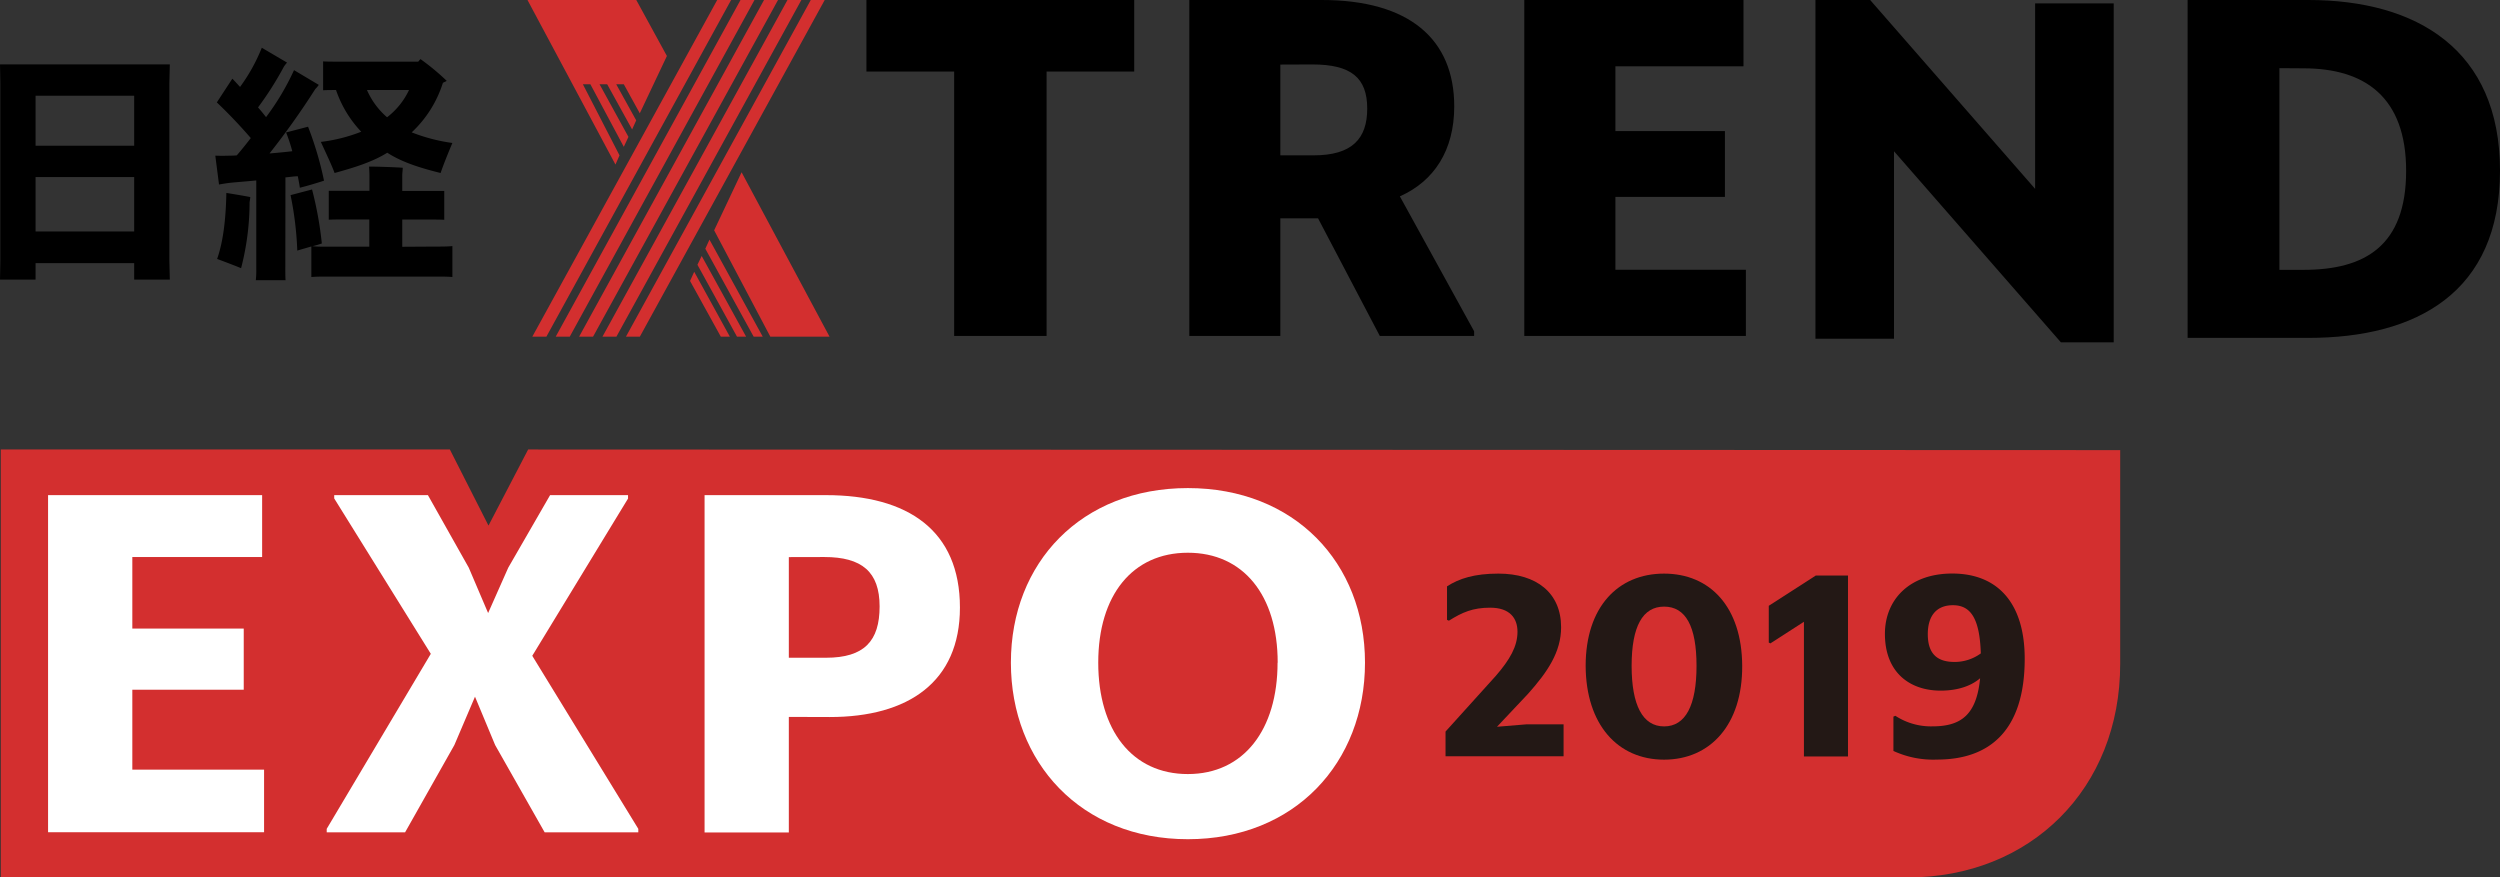 <svg xmlns="http://www.w3.org/2000/svg" viewBox="0 0 605.9 212.66"><rect x="0" y="0" width="605.9" height="212.66" fill="#333333" stroke="none"/><defs><style>.cls-1{fill:#d32f2f;}.cls-2{fill:#231815;}.cls-3{fill:#fff;}</style></defs><title>h1_logo</title><g id="レイヤー_2" data-name="レイヤー 2"><g id="レイヤー_1-2" data-name="レイヤー 1"><path class="cls-1" d="M513.85,109.09,128,108.94l-9.61,18.44-9.36-18.44H.19V212.66H462.33c29.83,0,51.52-21.55,51.52-51.75Z"/><path class="cls-2" d="M350.34,177.3l12.19-13.5c3.41-3.94,5.25-7.15,5.25-10.69,0-3.27-1.84-5.83-6.62-5.83-4.2,0-6.75,1.11-10,3.15l-.46-.2v-8.12c2.94-1.91,6.68-3.09,12.45-3.09,9.24,0,15.2,4.66,15.2,13,0,6-3.27,10.81-8,16.12l-7.54,8,7.14-.59h9v7.74H350.34Z"/><path class="cls-2" d="M384.3,161.37c0-14.28,7.86-22.35,19-22.35s18.87,8.07,18.94,22.35-7.74,22.74-18.94,22.74S384.36,175.65,384.3,161.37Zm26.87,0q0-14.35-7.86-14.35c-5.18,0-7.87,4.78-7.87,14.35s2.69,14.68,7.87,14.68S411.17,171,411.17,161.37Z"/><path class="cls-2" d="M437.2,183.33V150.69l-8.13,5.24-.39-.2v-8.91l11.4-7.34h7.8v43.85Z"/><path class="cls-2" d="M458.89,182v-8.32l.47-.2a15.79,15.79,0,0,0,9,2.56c7,0,10.69-2.88,11.54-11.66-1.91,1.64-5,3-9.57,3-7.41,0-13.5-4.33-13.5-13.76,0-8.32,6-14.62,16.32-14.62,10.94,0,17.56,7.08,17.56,20.65,0,17.5-8.59,24.44-21.23,24.44A23,23,0,0,1,458.89,182Zm21.18-23.65c-.27-8.33-2.37-11.67-6.76-11.67-4.19,0-6.09,2.82-6.09,7,0,4.66,2.16,6.75,6.49,6.75A10.78,10.78,0,0,0,480.07,158.36Z"/><path class="cls-3" d="M11.65,120H63.53V135H32.07v17.34h27v14.82h-27v19.37H64v15.17H11.65Z"/><path class="cls-3" d="M98.18,201.72h-19v-.84l25.23-42.42L81,120.8V120h22.71l9.9,17.58,4.69,11,4.88-11L133.32,120h18.89v.83L129,158.94l25.7,41.94v.84H132l-12-21.15-4.88-11.72-5,11.72Z"/><path class="cls-3" d="M191.18,173.75v28H170.76V120h29.39c19.95,0,32.5,8.59,32.5,27.25,0,18.05-12.55,26.53-31.53,26.53Zm0-38.73v24.39h9c9.29,0,13-4.06,13-12.44S208.88,135,199.78,135Z"/><path class="cls-3" d="M245,160.6c0-24.25,17.08-42.31,42.89-42.31s42.93,18.06,42.93,42.31-17,42.79-42.93,42.79S245,184.76,245,160.6Zm64.66,0c0-16.38-8.37-26.64-21.77-26.64s-21.72,10.26-21.72,26.64,8.2,27,21.72,27S309.63,176.87,309.63,160.6Z"/><polygon points="253.65 17.34 253.65 81.42 231.25 81.42 231.25 17.34 209.99 17.34 209.99 0 274.89 0 274.89 17.34 253.65 17.34"/><path d="M319.44,52.91H310.3V81.42H288.24V0h32.11c21.23,0,32.1,9.51,32.1,25.79,0,10.63-4.87,18.11-13.18,21.8l18,32.7v1.13H334.41ZM310.3,15.65v22h8.06c9.36,0,13-4.06,13-11.33,0-7.5-3.93-10.7-13.29-10.7Z"/><polygon points="369.43 0 422.55 0 422.55 16.07 391.51 16.07 391.51 31.77 418.05 31.77 418.05 47.72 391.51 47.72 391.51 65.38 423.13 65.38 423.13 81.42 369.43 81.42 369.43 0"/><polygon points="499.48 82.97 459.03 36.66 459.03 82.09 439.99 82.09 439.99 0 453.25 0 493.23 45.77 493.23 0.82 512.28 0.82 512.28 82.97 499.48 82.97"/><path d="M530.19,0h29.26c26.24,0,46.45,12,46.45,41.36,0,29.53-20.21,40.53-46.45,40.53H530.19Zm22.25,16.52V65.4h5.84c14.87,0,24.87-5.79,24.87-24,0-17.87-10-24.84-24.87-24.84Z"/><path d="M41.05,63.22l.11,4.55H32.52v-4H8.62v4H0c0-1.26.08-2.94.08-4.55V20.13C.08,18.51,0,16.8,0,15.6H41.16c0,1.51-.11,2.91-.11,4.53ZM8.62,35.32h23.9V23.2H8.62Zm23.9,7.59H8.62V56.1h23.9Z"/><path d="M69.15,65.17c0,.91,0,1.94.06,2.74H62a21.93,21.93,0,0,0,.11-2.74V43.73c-2.49.25-4.72.41-6.18.56-.71.07-2,.27-2.85.43l-.9-7c.8.05,2.37.05,3.7,0a12.28,12.28,0,0,0,1.51-.07c1.09-1.26,2.23-2.67,3.39-4.19-2.66-3.09-5.56-6.11-8.23-8.64l3.76-5.75c.54.53,1.2,1.28,1.87,2a42.82,42.82,0,0,0,5.27-9.5l6.12,3.6a10.14,10.14,0,0,0-.73.92,78.62,78.62,0,0,1-6.3,9.94c.69.79,1.33,1.58,1.94,2.36A61.37,61.37,0,0,0,71.26,17l6,3.57a6.15,6.15,0,0,1-.84,1A189.09,189.09,0,0,1,65.32,37.19c2-.16,3.89-.35,5.52-.54a41.17,41.17,0,0,0-1.5-4.55l5.32-1.39a82.1,82.1,0,0,1,3.87,13.08c-1.76.57-4,1.25-5.86,1.71-.11-.84-.31-1.81-.49-2.78-.92,0-1.93.19-3,.27ZM54.86,46.76c1.93.31,4.24.69,5.8,1A12,12,0,0,1,60.49,49a64,64,0,0,1-2.06,16c-1-.43-3.87-1.53-5.81-2.24,1.46-4.13,2.12-9.58,2.24-16m50.57,13c1.67,0,3.08,0,4.21-.12v7.5c-1.13-.11-2.54-.11-4.21-.11H79.74c-1.64,0-3.07,0-4.28.11V59.73l-3.41,1a81.17,81.17,0,0,0-1.63-13.44l5.21-1.37A88.31,88.31,0,0,1,78,59a19.25,19.25,0,0,1-2.3.67c1.13.12,2.53.12,4,.12h9.8v-6.6H83.38c-1.47,0-2.61,0-3.7.06v-7c1.09,0,2.23,0,3.7,0h6.16V42.51c0-.53-.05-1.58-.1-2.14,1.74,0,6.48.15,8.17.29,0,.54-.12,1.32-.12,1.85v3.76H104c1.44,0,2.65,0,3.67,0v7c-1-.06-2.23-.06-3.67-.06H97.49v6.6ZM87.56,31.94a27.66,27.66,0,0,1-6.12-10.12c-1.16,0-2.26,0-3.13.06v-7c1,.06,2.09.06,3.3.06h19.75l.54-.62a56.18,56.18,0,0,1,6.37,5.28c-.26.18-.64.3-.93.48a27.89,27.89,0,0,1-7.56,12,42.65,42.65,0,0,0,9.86,2.57c-.9,2.11-2.3,5.57-2.85,7.28-4.52-1.12-9.23-2.51-12.93-4.92-3.63,2.28-8.12,3.63-12.77,4.92-.63-1.78-2.31-5.3-3.33-7.54a39.38,39.38,0,0,0,9.8-2.47M99.13,21.82H88.94a18.33,18.33,0,0,0,4.87,6.6,18,18,0,0,0,5.32-6.6"/><polygon class="cls-1" points="129.01 81.6 132.42 81.6 177.19 0 173.82 0 129.01 81.6"/><polygon class="cls-1" points="134.68 81.6 138.08 81.6 182.86 0 179.47 0 134.68 81.6"/><polygon class="cls-1" points="140.35 81.6 143.73 81.6 188.56 0 185.17 0 140.35 81.6"/><polygon class="cls-1" points="146.01 81.6 149.39 81.6 194.22 0 190.85 0 146.01 81.6"/><polygon class="cls-1" points="151.7 81.6 155.07 81.6 199.88 0 196.5 0 151.7 81.6"/><polygon class="cls-1" points="143.09 20.43 151.18 35.58 152.31 33.18 145.31 20.43 147.16 20.43 153.2 31.37 154.19 29.17 149.35 20.43 151.19 20.43 155.06 27.46 161.63 13.57 154.21 0 127.84 0 149.16 39.88 150.15 37.66 141.27 20.43 143.09 20.43"/><polygon class="cls-1" points="178.62 81.6 180.83 81.6 170.06 62.04 169.03 64.17 178.62 81.6"/><polygon class="cls-1" points="174.7 81.6 176.89 81.6 168.25 65.87 167.24 68.09 174.7 81.6"/><polygon class="cls-1" points="170.94 60.28 182.66 81.6 184.86 81.6 171.95 58.08 170.94 60.28"/><polygon class="cls-1" points="173.08 55.82 186.7 81.6 201.05 81.6 179.73 41.75 173.08 55.82"/></g></g></svg>